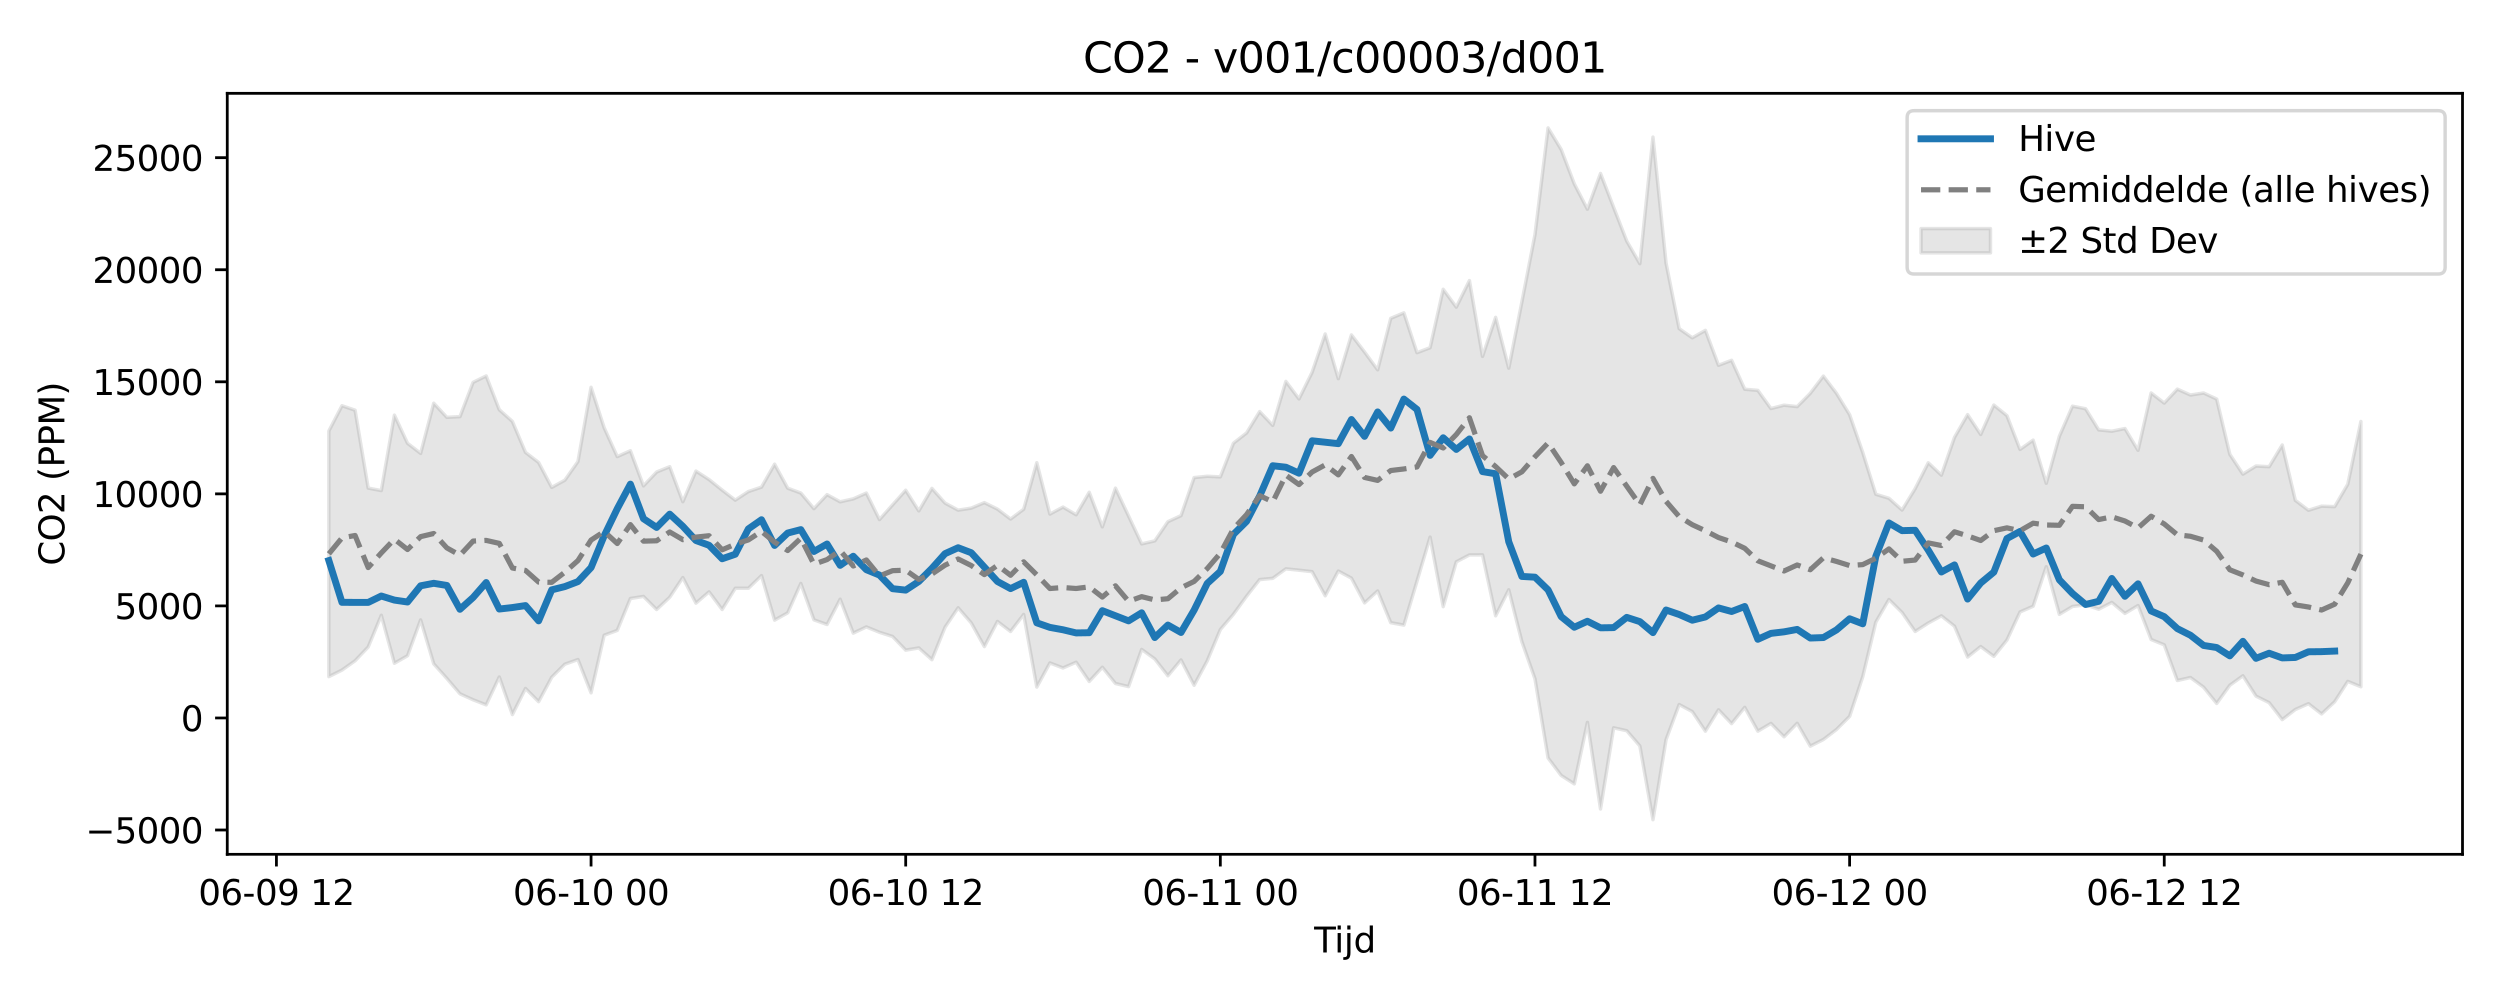 <?xml version="1.0" encoding="utf-8" standalone="no"?>
<!DOCTYPE svg PUBLIC "-//W3C//DTD SVG 1.1//EN"
  "http://www.w3.org/Graphics/SVG/1.1/DTD/svg11.dtd">
<svg xmlns:xlink="http://www.w3.org/1999/xlink" width="720pt" height="288pt" viewBox="0 0 720 288" xmlns="http://www.w3.org/2000/svg" version="1.1">
 <defs>
  <style type="text/css">*{stroke-linejoin: round; stroke-linecap: butt}</style>
 </defs>
 <g id="figure_1">
  <g id="patch_1">
   <path d="M 0 288 
L 720 288 
L 720 0 
L 0 0 
z
" style="fill: #ffffff"/>
  </g>
  <g id="axes_1">
   <g id="patch_2">
    <path d="M 65.45 246.04 
L 709.2 246.04 
L 709.2 26.88 
L 65.45 26.88 
z
" style="fill: #ffffff"/>
   </g>
   <g id="FillBetweenPolyCollection_1">
    <defs>
     <path id="mcea3159b96" d="M 94.711 -163.872 
L 94.711 -93.128 
L 98.487 -95.012 
L 102.263 -97.695 
L 106.038 -101.659 
L 109.814 -110.799 
L 113.59 -96.98 
L 117.365 -99.143 
L 121.141 -109.472 
L 124.917 -96.816 
L 128.692 -92.606 
L 132.468 -88.187 
L 136.244 -86.468 
L 140.019 -84.993 
L 143.795 -93.028 
L 147.571 -82.207 
L 151.346 -89.719 
L 155.122 -85.913 
L 158.898 -92.959 
L 162.673 -96.705 
L 166.449 -98.048 
L 170.225 -88.462 
L 174 -105.051 
L 177.776 -106.446 
L 181.552 -115.63 
L 185.327 -116.232 
L 189.103 -112.45 
L 192.879 -115.993 
L 196.654 -121.655 
L 200.43 -114.295 
L 204.205 -117.542 
L 207.981 -112.461 
L 211.757 -118.574 
L 215.532 -118.573 
L 219.308 -122.231 
L 223.084 -109.398 
L 226.859 -111.501 
L 230.635 -119.966 
L 234.411 -109.494 
L 238.186 -108.139 
L 241.962 -115.425 
L 245.738 -105.657 
L 249.513 -107.45 
L 253.289 -105.893 
L 257.065 -104.692 
L 260.84 -100.757 
L 264.616 -101.395 
L 268.392 -98.008 
L 272.167 -107.343 
L 275.943 -112.953 
L 279.719 -108.597 
L 283.494 -101.781 
L 287.27 -109.017 
L 291.046 -106.128 
L 294.821 -111.037 
L 298.597 -90.12 
L 302.373 -97.076 
L 306.148 -95.622 
L 309.924 -97.276 
L 313.7 -91.741 
L 317.475 -95.83 
L 321.251 -91.153 
L 325.027 -90.254 
L 328.802 -100.965 
L 332.578 -98.223 
L 336.354 -93.38 
L 340.129 -97.934 
L 343.905 -90.638 
L 347.681 -97.667 
L 351.456 -106.684 
L 355.232 -111.089 
L 359.008 -116.275 
L 362.783 -121.079 
L 366.559 -121.437 
L 370.335 -124.173 
L 374.11 -123.781 
L 377.886 -123.364 
L 381.662 -116.416 
L 385.437 -123.534 
L 389.213 -121.498 
L 392.988 -114.367 
L 396.764 -117.801 
L 400.54 -108.666 
L 404.315 -107.972 
L 408.091 -120.616 
L 411.867 -133.316 
L 415.642 -113.282 
L 419.418 -126.2 
L 423.194 -128.179 
L 426.969 -128.191 
L 430.745 -110.651 
L 434.521 -118.142 
L 438.296 -103.223 
L 442.072 -92.496 
L 445.848 -69.696 
L 449.623 -64.666 
L 453.399 -62.239 
L 457.175 -79.957 
L 460.95 -55.011 
L 464.726 -78.392 
L 468.502 -77.546 
L 472.277 -73.177 
L 476.053 -51.922 
L 479.829 -75.005 
L 483.604 -85.092 
L 487.38 -83.055 
L 491.156 -77.421 
L 494.931 -83.582 
L 498.707 -79.598 
L 502.483 -84.281 
L 506.258 -77.422 
L 510.034 -79.65 
L 513.81 -75.801 
L 517.585 -79.687 
L 521.361 -73.108 
L 525.137 -75.015 
L 528.912 -77.904 
L 532.688 -81.676 
L 536.464 -93.076 
L 540.239 -108.819 
L 544.015 -115.348 
L 547.791 -111.6 
L 551.566 -106.134 
L 555.342 -108.563 
L 559.118 -110.634 
L 562.893 -107.655 
L 566.669 -98.771 
L 570.445 -101.799 
L 574.22 -98.973 
L 577.996 -103.654 
L 581.771 -111.756 
L 585.547 -113.401 
L 589.323 -124.785 
L 593.098 -111.068 
L 596.874 -113.334 
L 600.65 -113.804 
L 604.425 -112.538 
L 608.201 -114.497 
L 611.977 -111.329 
L 615.752 -113.607 
L 619.528 -103.821 
L 623.304 -102.284 
L 627.079 -92.008 
L 630.855 -92.876 
L 634.631 -90.093 
L 638.406 -85.402 
L 642.182 -90.636 
L 645.958 -93.378 
L 649.733 -87.522 
L 653.509 -85.632 
L 657.285 -80.746 
L 661.06 -83.663 
L 664.836 -85.331 
L 668.612 -82.387 
L 672.387 -85.895 
L 676.163 -91.758 
L 679.939 -90.216 
L 679.939 -166.614 
L 679.939 -166.614 
L 676.163 -148.55 
L 672.387 -142.091 
L 668.612 -142.232 
L 664.836 -141.041 
L 661.06 -143.904 
L 657.285 -159.85 
L 653.509 -153.591 
L 649.733 -153.787 
L 645.958 -151.448 
L 642.182 -157.179 
L 638.406 -173.07 
L 634.631 -174.824 
L 630.855 -174.232 
L 627.079 -175.935 
L 623.304 -171.914 
L 619.528 -174.825 
L 615.752 -158.313 
L 611.977 -164.585 
L 608.201 -163.812 
L 604.425 -164.189 
L 600.65 -170.283 
L 596.874 -171.023 
L 593.098 -162.359 
L 589.323 -148.821 
L 585.547 -161.242 
L 581.771 -158.556 
L 577.996 -168.297 
L 574.22 -171.347 
L 570.445 -162.874 
L 566.669 -168.583 
L 562.893 -162.036 
L 559.118 -151.157 
L 555.342 -154.72 
L 551.566 -147.27 
L 547.791 -141.106 
L 544.015 -144.491 
L 540.239 -145.648 
L 536.464 -157.707 
L 532.688 -168.566 
L 528.912 -174.713 
L 525.137 -179.682 
L 521.361 -174.726 
L 517.585 -170.892 
L 513.81 -171.31 
L 510.034 -170.341 
L 506.258 -175.572 
L 502.483 -175.903 
L 498.707 -184.232 
L 494.931 -182.8 
L 491.156 -192.86 
L 487.38 -190.712 
L 483.604 -193.347 
L 479.829 -212.213 
L 476.053 -248.52 
L 472.277 -212.056 
L 468.502 -218.574 
L 464.726 -228.282 
L 460.95 -238.042 
L 457.175 -227.746 
L 453.399 -235.054 
L 449.623 -244.946 
L 445.848 -251.158 
L 442.072 -220.424 
L 438.296 -201.003 
L 434.521 -181.959 
L 430.745 -196.606 
L 426.969 -185.353 
L 423.194 -207.194 
L 419.418 -199.543 
L 415.642 -204.684 
L 411.867 -187.857 
L 408.091 -186.425 
L 404.315 -197.906 
L 400.54 -196.319 
L 396.764 -181.488 
L 392.988 -186.629 
L 389.213 -191.543 
L 385.437 -178.943 
L 381.662 -191.816 
L 377.886 -180.768 
L 374.11 -173.107 
L 370.335 -178.162 
L 366.559 -165.482 
L 362.783 -169.464 
L 359.008 -163.301 
L 355.232 -160.363 
L 351.456 -150.656 
L 347.681 -150.837 
L 343.905 -150.455 
L 340.129 -139.494 
L 336.354 -137.759 
L 332.578 -132.231 
L 328.802 -131.363 
L 325.027 -139.393 
L 321.251 -147.418 
L 317.475 -136.262 
L 313.7 -146.226 
L 309.924 -139.749 
L 306.148 -141.965 
L 302.373 -139.939 
L 298.597 -154.752 
L 294.821 -141.346 
L 291.046 -138.514 
L 287.27 -141.375 
L 283.494 -143.241 
L 279.719 -141.664 
L 275.943 -141.074 
L 272.167 -143.122 
L 268.392 -147.345 
L 264.616 -140.862 
L 260.84 -146.812 
L 257.065 -142.6 
L 253.289 -138.37 
L 249.513 -146.004 
L 245.738 -144.327 
L 241.962 -143.481 
L 238.186 -145.54 
L 234.411 -141.504 
L 230.635 -146.01 
L 226.859 -147.397 
L 223.084 -154.323 
L 219.308 -147.706 
L 215.532 -146.436 
L 211.757 -143.962 
L 207.981 -146.854 
L 204.205 -149.885 
L 200.43 -152.333 
L 196.654 -143.501 
L 192.879 -153.59 
L 189.103 -152.058 
L 185.327 -148.065 
L 181.552 -158.19 
L 177.776 -156.49 
L 174 -164.799 
L 170.225 -176.457 
L 166.449 -155.068 
L 162.673 -149.703 
L 158.898 -147.623 
L 155.122 -154.805 
L 151.346 -157.713 
L 147.571 -166.626 
L 143.795 -169.997 
L 140.019 -179.731 
L 136.244 -177.877 
L 132.468 -168.012 
L 128.692 -167.811 
L 124.917 -171.88 
L 121.141 -157.426 
L 117.365 -160.339 
L 113.59 -168.451 
L 109.814 -146.719 
L 106.038 -147.43 
L 102.263 -169.866 
L 98.487 -171.147 
L 94.711 -163.872 
z
" style="stroke: #808080; stroke-opacity: 0.2"/>
    </defs>
    <g clip-path="url(#pdff3b511f4)">
     <use xlink:href="#mcea3159b96" x="0" y="288" style="fill: #808080; fill-opacity: 0.2; stroke: #808080; stroke-opacity: 0.2"/>
    </g>
   </g>
   <g id="matplotlib.axis_1">
    <g id="xtick_1">
     <g id="line2d_1">
      <defs>
       <path id="m7c9e4fa845" d="M 0 0 
L 0 3.5 
" style="stroke: #000000; stroke-width: 0.8"/>
      </defs>
      <g>
       <use xlink:href="#m7c9e4fa845" x="79.609" y="246.04" style="stroke: #000000; stroke-width: 0.8"/>
      </g>
     </g>
     <g id="text_1">
      <!-- 06-09 12 -->
      <g transform="translate(57.128 260.638) scale(0.1 -0.1)">
       <defs>
        <path id="DejaVuSans-30" d="M 2034 4250 
Q 1547 4250 1301 3770 
Q 1056 3291 1056 2328 
Q 1056 1369 1301 889 
Q 1547 409 2034 409 
Q 2525 409 2770 889 
Q 3016 1369 3016 2328 
Q 3016 3291 2770 3770 
Q 2525 4250 2034 4250 
z
M 2034 4750 
Q 2819 4750 3233 4129 
Q 3647 3509 3647 2328 
Q 3647 1150 3233 529 
Q 2819 -91 2034 -91 
Q 1250 -91 836 529 
Q 422 1150 422 2328 
Q 422 3509 836 4129 
Q 1250 4750 2034 4750 
z
" transform="scale(0.016)"/>
        <path id="DejaVuSans-36" d="M 2113 2584 
Q 1688 2584 1439 2293 
Q 1191 2003 1191 1497 
Q 1191 994 1439 701 
Q 1688 409 2113 409 
Q 2538 409 2786 701 
Q 3034 994 3034 1497 
Q 3034 2003 2786 2293 
Q 2538 2584 2113 2584 
z
M 3366 4563 
L 3366 3988 
Q 3128 4100 2886 4159 
Q 2644 4219 2406 4219 
Q 1781 4219 1451 3797 
Q 1122 3375 1075 2522 
Q 1259 2794 1537 2939 
Q 1816 3084 2150 3084 
Q 2853 3084 3261 2657 
Q 3669 2231 3669 1497 
Q 3669 778 3244 343 
Q 2819 -91 2113 -91 
Q 1303 -91 875 529 
Q 447 1150 447 2328 
Q 447 3434 972 4092 
Q 1497 4750 2381 4750 
Q 2619 4750 2861 4703 
Q 3103 4656 3366 4563 
z
" transform="scale(0.016)"/>
        <path id="DejaVuSans-2d" d="M 313 2009 
L 1997 2009 
L 1997 1497 
L 313 1497 
L 313 2009 
z
" transform="scale(0.016)"/>
        <path id="DejaVuSans-39" d="M 703 97 
L 703 672 
Q 941 559 1184 500 
Q 1428 441 1663 441 
Q 2288 441 2617 861 
Q 2947 1281 2994 2138 
Q 2813 1869 2534 1725 
Q 2256 1581 1919 1581 
Q 1219 1581 811 2004 
Q 403 2428 403 3163 
Q 403 3881 828 4315 
Q 1253 4750 1959 4750 
Q 2769 4750 3195 4129 
Q 3622 3509 3622 2328 
Q 3622 1225 3098 567 
Q 2575 -91 1691 -91 
Q 1453 -91 1209 -44 
Q 966 3 703 97 
z
M 1959 2075 
Q 2384 2075 2632 2365 
Q 2881 2656 2881 3163 
Q 2881 3666 2632 3958 
Q 2384 4250 1959 4250 
Q 1534 4250 1286 3958 
Q 1038 3666 1038 3163 
Q 1038 2656 1286 2365 
Q 1534 2075 1959 2075 
z
" transform="scale(0.016)"/>
        <path id="DejaVuSans-20" transform="scale(0.016)"/>
        <path id="DejaVuSans-31" d="M 794 531 
L 1825 531 
L 1825 4091 
L 703 3866 
L 703 4441 
L 1819 4666 
L 2450 4666 
L 2450 531 
L 3481 531 
L 3481 0 
L 794 0 
L 794 531 
z
" transform="scale(0.016)"/>
        <path id="DejaVuSans-32" d="M 1228 531 
L 3431 531 
L 3431 0 
L 469 0 
L 469 531 
Q 828 903 1448 1529 
Q 2069 2156 2228 2338 
Q 2531 2678 2651 2914 
Q 2772 3150 2772 3378 
Q 2772 3750 2511 3984 
Q 2250 4219 1831 4219 
Q 1534 4219 1204 4116 
Q 875 4013 500 3803 
L 500 4441 
Q 881 4594 1212 4672 
Q 1544 4750 1819 4750 
Q 2544 4750 2975 4387 
Q 3406 4025 3406 3419 
Q 3406 3131 3298 2873 
Q 3191 2616 2906 2266 
Q 2828 2175 2409 1742 
Q 1991 1309 1228 531 
z
" transform="scale(0.016)"/>
       </defs>
       <use xlink:href="#DejaVuSans-30"/>
       <use xlink:href="#DejaVuSans-36" transform="translate(63.623 0)"/>
       <use xlink:href="#DejaVuSans-2d" transform="translate(127.246 0)"/>
       <use xlink:href="#DejaVuSans-30" transform="translate(163.33 0)"/>
       <use xlink:href="#DejaVuSans-39" transform="translate(226.953 0)"/>
       <use xlink:href="#DejaVuSans-20" transform="translate(290.576 0)"/>
       <use xlink:href="#DejaVuSans-31" transform="translate(322.363 0)"/>
       <use xlink:href="#DejaVuSans-32" transform="translate(385.986 0)"/>
      </g>
     </g>
    </g>
    <g id="xtick_2">
     <g id="line2d_2">
      <g>
       <use xlink:href="#m7c9e4fa845" x="170.225" y="246.04" style="stroke: #000000; stroke-width: 0.8"/>
      </g>
     </g>
     <g id="text_2">
      <!-- 06-10 00 -->
      <g transform="translate(147.744 260.638) scale(0.1 -0.1)">
       <use xlink:href="#DejaVuSans-30"/>
       <use xlink:href="#DejaVuSans-36" transform="translate(63.623 0)"/>
       <use xlink:href="#DejaVuSans-2d" transform="translate(127.246 0)"/>
       <use xlink:href="#DejaVuSans-31" transform="translate(163.33 0)"/>
       <use xlink:href="#DejaVuSans-30" transform="translate(226.953 0)"/>
       <use xlink:href="#DejaVuSans-20" transform="translate(290.576 0)"/>
       <use xlink:href="#DejaVuSans-30" transform="translate(322.363 0)"/>
       <use xlink:href="#DejaVuSans-30" transform="translate(385.986 0)"/>
      </g>
     </g>
    </g>
    <g id="xtick_3">
     <g id="line2d_3">
      <g>
       <use xlink:href="#m7c9e4fa845" x="260.84" y="246.04" style="stroke: #000000; stroke-width: 0.8"/>
      </g>
     </g>
     <g id="text_3">
      <!-- 06-10 12 -->
      <g transform="translate(238.36 260.638) scale(0.1 -0.1)">
       <use xlink:href="#DejaVuSans-30"/>
       <use xlink:href="#DejaVuSans-36" transform="translate(63.623 0)"/>
       <use xlink:href="#DejaVuSans-2d" transform="translate(127.246 0)"/>
       <use xlink:href="#DejaVuSans-31" transform="translate(163.33 0)"/>
       <use xlink:href="#DejaVuSans-30" transform="translate(226.953 0)"/>
       <use xlink:href="#DejaVuSans-20" transform="translate(290.576 0)"/>
       <use xlink:href="#DejaVuSans-31" transform="translate(322.363 0)"/>
       <use xlink:href="#DejaVuSans-32" transform="translate(385.986 0)"/>
      </g>
     </g>
    </g>
    <g id="xtick_4">
     <g id="line2d_4">
      <g>
       <use xlink:href="#m7c9e4fa845" x="351.456" y="246.04" style="stroke: #000000; stroke-width: 0.8"/>
      </g>
     </g>
     <g id="text_4">
      <!-- 06-11 00 -->
      <g transform="translate(328.976 260.638) scale(0.1 -0.1)">
       <use xlink:href="#DejaVuSans-30"/>
       <use xlink:href="#DejaVuSans-36" transform="translate(63.623 0)"/>
       <use xlink:href="#DejaVuSans-2d" transform="translate(127.246 0)"/>
       <use xlink:href="#DejaVuSans-31" transform="translate(163.33 0)"/>
       <use xlink:href="#DejaVuSans-31" transform="translate(226.953 0)"/>
       <use xlink:href="#DejaVuSans-20" transform="translate(290.576 0)"/>
       <use xlink:href="#DejaVuSans-30" transform="translate(322.363 0)"/>
       <use xlink:href="#DejaVuSans-30" transform="translate(385.986 0)"/>
      </g>
     </g>
    </g>
    <g id="xtick_5">
     <g id="line2d_5">
      <g>
       <use xlink:href="#m7c9e4fa845" x="442.072" y="246.04" style="stroke: #000000; stroke-width: 0.8"/>
      </g>
     </g>
     <g id="text_5">
      <!-- 06-11 12 -->
      <g transform="translate(419.592 260.638) scale(0.1 -0.1)">
       <use xlink:href="#DejaVuSans-30"/>
       <use xlink:href="#DejaVuSans-36" transform="translate(63.623 0)"/>
       <use xlink:href="#DejaVuSans-2d" transform="translate(127.246 0)"/>
       <use xlink:href="#DejaVuSans-31" transform="translate(163.33 0)"/>
       <use xlink:href="#DejaVuSans-31" transform="translate(226.953 0)"/>
       <use xlink:href="#DejaVuSans-20" transform="translate(290.576 0)"/>
       <use xlink:href="#DejaVuSans-31" transform="translate(322.363 0)"/>
       <use xlink:href="#DejaVuSans-32" transform="translate(385.986 0)"/>
      </g>
     </g>
    </g>
    <g id="xtick_6">
     <g id="line2d_6">
      <g>
       <use xlink:href="#m7c9e4fa845" x="532.688" y="246.04" style="stroke: #000000; stroke-width: 0.8"/>
      </g>
     </g>
     <g id="text_6">
      <!-- 06-12 00 -->
      <g transform="translate(510.207 260.638) scale(0.1 -0.1)">
       <use xlink:href="#DejaVuSans-30"/>
       <use xlink:href="#DejaVuSans-36" transform="translate(63.623 0)"/>
       <use xlink:href="#DejaVuSans-2d" transform="translate(127.246 0)"/>
       <use xlink:href="#DejaVuSans-31" transform="translate(163.33 0)"/>
       <use xlink:href="#DejaVuSans-32" transform="translate(226.953 0)"/>
       <use xlink:href="#DejaVuSans-20" transform="translate(290.576 0)"/>
       <use xlink:href="#DejaVuSans-30" transform="translate(322.363 0)"/>
       <use xlink:href="#DejaVuSans-30" transform="translate(385.986 0)"/>
      </g>
     </g>
    </g>
    <g id="xtick_7">
     <g id="line2d_7">
      <g>
       <use xlink:href="#m7c9e4fa845" x="623.304" y="246.04" style="stroke: #000000; stroke-width: 0.8"/>
      </g>
     </g>
     <g id="text_7">
      <!-- 06-12 12 -->
      <g transform="translate(600.823 260.638) scale(0.1 -0.1)">
       <use xlink:href="#DejaVuSans-30"/>
       <use xlink:href="#DejaVuSans-36" transform="translate(63.623 0)"/>
       <use xlink:href="#DejaVuSans-2d" transform="translate(127.246 0)"/>
       <use xlink:href="#DejaVuSans-31" transform="translate(163.33 0)"/>
       <use xlink:href="#DejaVuSans-32" transform="translate(226.953 0)"/>
       <use xlink:href="#DejaVuSans-20" transform="translate(290.576 0)"/>
       <use xlink:href="#DejaVuSans-31" transform="translate(322.363 0)"/>
       <use xlink:href="#DejaVuSans-32" transform="translate(385.986 0)"/>
      </g>
     </g>
    </g>
    <g id="text_8">
     <!-- Tijd -->
     <g transform="translate(378.475 274.317) scale(0.1 -0.1)">
      <defs>
       <path id="DejaVuSans-54" d="M -19 4666 
L 3928 4666 
L 3928 4134 
L 2272 4134 
L 2272 0 
L 1638 0 
L 1638 4134 
L -19 4134 
L -19 4666 
z
" transform="scale(0.016)"/>
       <path id="DejaVuSans-69" d="M 603 3500 
L 1178 3500 
L 1178 0 
L 603 0 
L 603 3500 
z
M 603 4863 
L 1178 4863 
L 1178 4134 
L 603 4134 
L 603 4863 
z
" transform="scale(0.016)"/>
       <path id="DejaVuSans-6a" d="M 603 3500 
L 1178 3500 
L 1178 -63 
Q 1178 -731 923 -1031 
Q 669 -1331 103 -1331 
L -116 -1331 
L -116 -844 
L 38 -844 
Q 366 -844 484 -692 
Q 603 -541 603 -63 
L 603 3500 
z
M 603 4863 
L 1178 4863 
L 1178 4134 
L 603 4134 
L 603 4863 
z
" transform="scale(0.016)"/>
       <path id="DejaVuSans-64" d="M 2906 2969 
L 2906 4863 
L 3481 4863 
L 3481 0 
L 2906 0 
L 2906 525 
Q 2725 213 2448 61 
Q 2172 -91 1784 -91 
Q 1150 -91 751 415 
Q 353 922 353 1747 
Q 353 2572 751 3078 
Q 1150 3584 1784 3584 
Q 2172 3584 2448 3432 
Q 2725 3281 2906 2969 
z
M 947 1747 
Q 947 1113 1208 752 
Q 1469 391 1925 391 
Q 2381 391 2643 752 
Q 2906 1113 2906 1747 
Q 2906 2381 2643 2742 
Q 2381 3103 1925 3103 
Q 1469 3103 1208 2742 
Q 947 2381 947 1747 
z
" transform="scale(0.016)"/>
      </defs>
      <use xlink:href="#DejaVuSans-54"/>
      <use xlink:href="#DejaVuSans-69" transform="translate(57.959 0)"/>
      <use xlink:href="#DejaVuSans-6a" transform="translate(85.742 0)"/>
      <use xlink:href="#DejaVuSans-64" transform="translate(113.525 0)"/>
     </g>
    </g>
   </g>
   <g id="matplotlib.axis_2">
    <g id="ytick_1">
     <g id="line2d_8">
      <defs>
       <path id="me0abe3ddfe" d="M 0 0 
L -3.5 0 
" style="stroke: #000000; stroke-width: 0.8"/>
      </defs>
      <g>
       <use xlink:href="#me0abe3ddfe" x="65.45" y="239.047" style="stroke: #000000; stroke-width: 0.8"/>
      </g>
     </g>
     <g id="text_9">
      <!-- −5000 -->
      <g transform="translate(24.62 242.846) scale(0.1 -0.1)">
       <defs>
        <path id="DejaVuSans-2212" d="M 678 2272 
L 4684 2272 
L 4684 1741 
L 678 1741 
L 678 2272 
z
" transform="scale(0.016)"/>
        <path id="DejaVuSans-35" d="M 691 4666 
L 3169 4666 
L 3169 4134 
L 1269 4134 
L 1269 2991 
Q 1406 3038 1543 3061 
Q 1681 3084 1819 3084 
Q 2600 3084 3056 2656 
Q 3513 2228 3513 1497 
Q 3513 744 3044 326 
Q 2575 -91 1722 -91 
Q 1428 -91 1123 -41 
Q 819 9 494 109 
L 494 744 
Q 775 591 1075 516 
Q 1375 441 1709 441 
Q 2250 441 2565 725 
Q 2881 1009 2881 1497 
Q 2881 1984 2565 2268 
Q 2250 2553 1709 2553 
Q 1456 2553 1204 2497 
Q 953 2441 691 2322 
L 691 4666 
z
" transform="scale(0.016)"/>
       </defs>
       <use xlink:href="#DejaVuSans-2212"/>
       <use xlink:href="#DejaVuSans-35" transform="translate(83.789 0)"/>
       <use xlink:href="#DejaVuSans-30" transform="translate(147.412 0)"/>
       <use xlink:href="#DejaVuSans-30" transform="translate(211.035 0)"/>
       <use xlink:href="#DejaVuSans-30" transform="translate(274.658 0)"/>
      </g>
     </g>
    </g>
    <g id="ytick_2">
     <g id="line2d_9">
      <g>
       <use xlink:href="#me0abe3ddfe" x="65.45" y="206.774" style="stroke: #000000; stroke-width: 0.8"/>
      </g>
     </g>
     <g id="text_10">
      <!-- 0 -->
      <g transform="translate(52.087 210.573) scale(0.1 -0.1)">
       <use xlink:href="#DejaVuSans-30"/>
      </g>
     </g>
    </g>
    <g id="ytick_3">
     <g id="line2d_10">
      <g>
       <use xlink:href="#me0abe3ddfe" x="65.45" y="174.5" style="stroke: #000000; stroke-width: 0.8"/>
      </g>
     </g>
     <g id="text_11">
      <!-- 5000 -->
      <g transform="translate(33 178.299) scale(0.1 -0.1)">
       <use xlink:href="#DejaVuSans-35"/>
       <use xlink:href="#DejaVuSans-30" transform="translate(63.623 0)"/>
       <use xlink:href="#DejaVuSans-30" transform="translate(127.246 0)"/>
       <use xlink:href="#DejaVuSans-30" transform="translate(190.869 0)"/>
      </g>
     </g>
    </g>
    <g id="ytick_4">
     <g id="line2d_11">
      <g>
       <use xlink:href="#me0abe3ddfe" x="65.45" y="142.227" style="stroke: #000000; stroke-width: 0.8"/>
      </g>
     </g>
     <g id="text_12">
      <!-- 10000 -->
      <g transform="translate(26.637 146.026) scale(0.1 -0.1)">
       <use xlink:href="#DejaVuSans-31"/>
       <use xlink:href="#DejaVuSans-30" transform="translate(63.623 0)"/>
       <use xlink:href="#DejaVuSans-30" transform="translate(127.246 0)"/>
       <use xlink:href="#DejaVuSans-30" transform="translate(190.869 0)"/>
       <use xlink:href="#DejaVuSans-30" transform="translate(254.492 0)"/>
      </g>
     </g>
    </g>
    <g id="ytick_5">
     <g id="line2d_12">
      <g>
       <use xlink:href="#me0abe3ddfe" x="65.45" y="109.953" style="stroke: #000000; stroke-width: 0.8"/>
      </g>
     </g>
     <g id="text_13">
      <!-- 15000 -->
      <g transform="translate(26.637 113.752) scale(0.1 -0.1)">
       <use xlink:href="#DejaVuSans-31"/>
       <use xlink:href="#DejaVuSans-35" transform="translate(63.623 0)"/>
       <use xlink:href="#DejaVuSans-30" transform="translate(127.246 0)"/>
       <use xlink:href="#DejaVuSans-30" transform="translate(190.869 0)"/>
       <use xlink:href="#DejaVuSans-30" transform="translate(254.492 0)"/>
      </g>
     </g>
    </g>
    <g id="ytick_6">
     <g id="line2d_13">
      <g>
       <use xlink:href="#me0abe3ddfe" x="65.45" y="77.679" style="stroke: #000000; stroke-width: 0.8"/>
      </g>
     </g>
     <g id="text_14">
      <!-- 20000 -->
      <g transform="translate(26.637 81.479) scale(0.1 -0.1)">
       <use xlink:href="#DejaVuSans-32"/>
       <use xlink:href="#DejaVuSans-30" transform="translate(63.623 0)"/>
       <use xlink:href="#DejaVuSans-30" transform="translate(127.246 0)"/>
       <use xlink:href="#DejaVuSans-30" transform="translate(190.869 0)"/>
       <use xlink:href="#DejaVuSans-30" transform="translate(254.492 0)"/>
      </g>
     </g>
    </g>
    <g id="ytick_7">
     <g id="line2d_14">
      <g>
       <use xlink:href="#me0abe3ddfe" x="65.45" y="45.406" style="stroke: #000000; stroke-width: 0.8"/>
      </g>
     </g>
     <g id="text_15">
      <!-- 25000 -->
      <g transform="translate(26.637 49.205) scale(0.1 -0.1)">
       <use xlink:href="#DejaVuSans-32"/>
       <use xlink:href="#DejaVuSans-35" transform="translate(63.623 0)"/>
       <use xlink:href="#DejaVuSans-30" transform="translate(127.246 0)"/>
       <use xlink:href="#DejaVuSans-30" transform="translate(190.869 0)"/>
       <use xlink:href="#DejaVuSans-30" transform="translate(254.492 0)"/>
      </g>
     </g>
    </g>
    <g id="text_16">
     <!-- CO2 (PPM) -->
     <g transform="translate(18.541 162.903) rotate(-90) scale(0.1 -0.1)">
      <defs>
       <path id="DejaVuSans-43" d="M 4122 4306 
L 4122 3641 
Q 3803 3938 3442 4084 
Q 3081 4231 2675 4231 
Q 1875 4231 1450 3742 
Q 1025 3253 1025 2328 
Q 1025 1406 1450 917 
Q 1875 428 2675 428 
Q 3081 428 3442 575 
Q 3803 722 4122 1019 
L 4122 359 
Q 3791 134 3420 21 
Q 3050 -91 2638 -91 
Q 1578 -91 968 557 
Q 359 1206 359 2328 
Q 359 3453 968 4101 
Q 1578 4750 2638 4750 
Q 3056 4750 3426 4639 
Q 3797 4528 4122 4306 
z
" transform="scale(0.016)"/>
       <path id="DejaVuSans-4f" d="M 2522 4238 
Q 1834 4238 1429 3725 
Q 1025 3213 1025 2328 
Q 1025 1447 1429 934 
Q 1834 422 2522 422 
Q 3209 422 3611 934 
Q 4013 1447 4013 2328 
Q 4013 3213 3611 3725 
Q 3209 4238 2522 4238 
z
M 2522 4750 
Q 3503 4750 4090 4092 
Q 4678 3434 4678 2328 
Q 4678 1225 4090 567 
Q 3503 -91 2522 -91 
Q 1538 -91 948 565 
Q 359 1222 359 2328 
Q 359 3434 948 4092 
Q 1538 4750 2522 4750 
z
" transform="scale(0.016)"/>
       <path id="DejaVuSans-28" d="M 1984 4856 
Q 1566 4138 1362 3434 
Q 1159 2731 1159 2009 
Q 1159 1288 1364 580 
Q 1569 -128 1984 -844 
L 1484 -844 
Q 1016 -109 783 600 
Q 550 1309 550 2009 
Q 550 2706 781 3412 
Q 1013 4119 1484 4856 
L 1984 4856 
z
" transform="scale(0.016)"/>
       <path id="DejaVuSans-50" d="M 1259 4147 
L 1259 2394 
L 2053 2394 
Q 2494 2394 2734 2622 
Q 2975 2850 2975 3272 
Q 2975 3691 2734 3919 
Q 2494 4147 2053 4147 
L 1259 4147 
z
M 628 4666 
L 2053 4666 
Q 2838 4666 3239 4311 
Q 3641 3956 3641 3272 
Q 3641 2581 3239 2228 
Q 2838 1875 2053 1875 
L 1259 1875 
L 1259 0 
L 628 0 
L 628 4666 
z
" transform="scale(0.016)"/>
       <path id="DejaVuSans-4d" d="M 628 4666 
L 1569 4666 
L 2759 1491 
L 3956 4666 
L 4897 4666 
L 4897 0 
L 4281 0 
L 4281 4097 
L 3078 897 
L 2444 897 
L 1241 4097 
L 1241 0 
L 628 0 
L 628 4666 
z
" transform="scale(0.016)"/>
       <path id="DejaVuSans-29" d="M 513 4856 
L 1013 4856 
Q 1481 4119 1714 3412 
Q 1947 2706 1947 2009 
Q 1947 1309 1714 600 
Q 1481 -109 1013 -844 
L 513 -844 
Q 928 -128 1133 580 
Q 1338 1288 1338 2009 
Q 1338 2731 1133 3434 
Q 928 4138 513 4856 
z
" transform="scale(0.016)"/>
      </defs>
      <use xlink:href="#DejaVuSans-43"/>
      <use xlink:href="#DejaVuSans-4f" transform="translate(69.824 0)"/>
      <use xlink:href="#DejaVuSans-32" transform="translate(148.535 0)"/>
      <use xlink:href="#DejaVuSans-20" transform="translate(212.158 0)"/>
      <use xlink:href="#DejaVuSans-28" transform="translate(243.945 0)"/>
      <use xlink:href="#DejaVuSans-50" transform="translate(282.959 0)"/>
      <use xlink:href="#DejaVuSans-50" transform="translate(343.262 0)"/>
      <use xlink:href="#DejaVuSans-4d" transform="translate(403.564 0)"/>
      <use xlink:href="#DejaVuSans-29" transform="translate(489.844 0)"/>
     </g>
    </g>
   </g>
   <g id="line2d_15">
    <path d="M 94.711 161.449 
L 98.487 173.474 
L 106.038 173.497 
L 109.814 171.654 
L 113.59 172.826 
L 117.365 173.377 
L 121.141 168.71 
L 124.917 167.992 
L 128.692 168.609 
L 132.468 175.473 
L 136.244 172.086 
L 140.019 167.772 
L 143.795 175.402 
L 147.571 174.973 
L 151.346 174.408 
L 155.122 178.803 
L 158.898 169.879 
L 162.673 168.934 
L 166.449 167.501 
L 170.225 163.465 
L 174 154.312 
L 177.776 146.506 
L 181.552 139.436 
L 185.327 149.389 
L 189.103 151.9 
L 192.879 148.079 
L 196.654 151.575 
L 200.43 155.67 
L 204.205 157.04 
L 207.981 160.922 
L 211.757 159.618 
L 215.532 152.324 
L 219.308 149.688 
L 223.084 157.081 
L 226.859 153.518 
L 230.635 152.533 
L 234.411 158.826 
L 238.186 156.674 
L 241.962 162.817 
L 245.738 160.203 
L 249.513 164.078 
L 253.289 165.627 
L 257.065 169.543 
L 260.84 169.952 
L 264.616 167.467 
L 268.392 163.678 
L 272.167 159.454 
L 275.943 157.748 
L 279.719 159.187 
L 287.27 167.471 
L 291.046 169.517 
L 294.821 167.701 
L 298.597 179.377 
L 302.373 180.688 
L 306.148 181.376 
L 309.924 182.28 
L 313.7 182.222 
L 317.475 175.877 
L 325.027 178.808 
L 328.802 176.488 
L 332.578 183.61 
L 336.354 180.017 
L 340.129 182.151 
L 343.905 175.705 
L 347.681 168.024 
L 351.456 164.573 
L 355.232 153.899 
L 359.008 150.157 
L 362.783 142.861 
L 366.559 134.134 
L 370.335 134.561 
L 374.11 136.277 
L 377.886 126.946 
L 385.437 127.772 
L 389.213 120.825 
L 392.988 125.662 
L 396.764 118.641 
L 400.54 123.28 
L 404.315 114.938 
L 408.091 117.916 
L 411.867 131.142 
L 415.642 126.081 
L 419.418 129.429 
L 423.194 126.419 
L 426.969 135.823 
L 430.745 136.437 
L 434.521 156.033 
L 438.296 166.012 
L 442.072 166.225 
L 445.848 169.885 
L 449.623 177.585 
L 453.399 180.645 
L 457.175 178.924 
L 460.95 180.813 
L 464.726 180.75 
L 468.502 177.805 
L 472.277 179.025 
L 476.053 182.194 
L 479.829 175.681 
L 483.604 176.972 
L 487.38 178.622 
L 491.156 177.685 
L 494.931 175.083 
L 498.707 176.112 
L 502.483 174.671 
L 506.258 184.118 
L 510.034 182.411 
L 513.81 181.966 
L 517.585 181.273 
L 521.361 183.754 
L 525.137 183.618 
L 528.912 181.413 
L 532.688 178.207 
L 536.464 179.653 
L 540.239 160.19 
L 544.015 150.611 
L 547.791 152.827 
L 551.566 152.726 
L 555.342 158.452 
L 559.118 164.732 
L 562.893 162.694 
L 566.669 172.525 
L 570.445 167.901 
L 574.22 164.777 
L 577.996 155.097 
L 581.771 153.055 
L 585.547 159.562 
L 589.323 157.83 
L 593.098 166.993 
L 596.874 170.92 
L 600.65 174.096 
L 604.425 173.177 
L 608.201 166.602 
L 611.977 171.731 
L 615.752 168.146 
L 619.528 175.957 
L 623.304 177.605 
L 627.079 181.042 
L 630.855 182.953 
L 634.631 185.893 
L 638.406 186.484 
L 642.182 188.884 
L 645.958 184.703 
L 649.733 189.598 
L 653.509 188.13 
L 657.285 189.479 
L 661.06 189.35 
L 664.836 187.713 
L 668.612 187.67 
L 672.387 187.515 
L 672.387 187.515 
" clip-path="url(#pdff3b511f4)" style="fill: none; stroke: #1f77b4; stroke-width: 2; stroke-linecap: square"/>
   </g>
   <g id="line2d_16">
    <path d="M 94.711 159.5 
L 98.487 154.92 
L 102.263 154.219 
L 106.038 163.456 
L 109.814 159.241 
L 113.59 155.285 
L 117.365 158.259 
L 121.141 154.551 
L 124.917 153.652 
L 128.692 157.792 
L 132.468 159.9 
L 136.244 155.828 
L 140.019 155.638 
L 143.795 156.487 
L 147.571 163.583 
L 151.346 164.284 
L 155.122 167.641 
L 158.898 167.709 
L 162.673 164.796 
L 166.449 161.442 
L 170.225 155.541 
L 174 153.075 
L 177.776 156.532 
L 181.552 151.09 
L 185.327 155.851 
L 189.103 155.746 
L 192.879 153.209 
L 196.654 155.422 
L 200.43 154.686 
L 204.205 154.287 
L 207.981 158.343 
L 211.757 156.732 
L 215.532 155.496 
L 219.308 153.032 
L 223.084 156.14 
L 226.859 158.551 
L 230.635 155.012 
L 234.411 162.501 
L 238.186 161.161 
L 241.962 158.547 
L 245.738 163.008 
L 249.513 161.273 
L 253.289 165.869 
L 257.065 164.354 
L 260.84 164.215 
L 264.616 166.871 
L 268.392 165.324 
L 272.167 162.768 
L 275.943 160.986 
L 279.719 162.87 
L 283.494 165.489 
L 287.27 162.804 
L 291.046 165.679 
L 294.821 161.809 
L 298.597 165.564 
L 302.373 169.493 
L 306.148 169.206 
L 309.924 169.488 
L 313.7 169.016 
L 317.475 171.954 
L 321.251 168.715 
L 325.027 173.177 
L 328.802 171.836 
L 332.578 172.773 
L 336.354 172.431 
L 340.129 169.286 
L 343.905 167.453 
L 347.681 163.748 
L 351.456 159.33 
L 355.232 152.274 
L 359.008 148.212 
L 362.783 142.729 
L 366.559 144.54 
L 370.335 136.833 
L 374.11 139.556 
L 377.886 135.934 
L 381.662 133.884 
L 385.437 136.761 
L 389.213 131.479 
L 392.988 137.502 
L 396.764 138.356 
L 400.54 135.508 
L 404.315 135.061 
L 408.091 134.479 
L 411.867 127.414 
L 415.642 129.017 
L 419.418 125.129 
L 423.194 120.314 
L 426.969 131.228 
L 430.745 134.372 
L 434.521 137.95 
L 438.296 135.887 
L 442.072 131.54 
L 445.848 127.573 
L 449.623 133.194 
L 453.399 139.353 
L 457.175 134.149 
L 460.95 141.473 
L 464.726 134.663 
L 472.277 145.384 
L 476.053 137.779 
L 479.829 144.391 
L 483.604 148.78 
L 487.38 151.116 
L 491.156 152.86 
L 494.931 154.809 
L 498.707 156.085 
L 502.483 157.908 
L 506.258 161.503 
L 513.81 164.445 
L 517.585 162.711 
L 521.361 164.083 
L 525.137 160.652 
L 528.912 161.692 
L 532.688 162.879 
L 536.464 162.608 
L 540.239 160.767 
L 544.015 158.081 
L 547.791 161.647 
L 551.566 161.298 
L 555.342 156.359 
L 559.118 157.105 
L 562.893 153.155 
L 566.669 154.323 
L 570.445 155.664 
L 574.22 152.84 
L 577.996 152.024 
L 581.771 152.844 
L 585.547 150.679 
L 589.323 151.197 
L 593.098 151.286 
L 596.874 145.822 
L 600.65 145.956 
L 604.425 149.637 
L 608.201 148.846 
L 611.977 150.043 
L 615.752 152.04 
L 619.528 148.677 
L 623.304 150.901 
L 627.079 154.028 
L 630.855 154.446 
L 634.631 155.541 
L 638.406 158.764 
L 642.182 164.092 
L 645.958 165.587 
L 649.733 167.345 
L 653.509 168.388 
L 657.285 167.702 
L 661.06 174.217 
L 664.836 174.814 
L 668.612 175.691 
L 672.387 174.007 
L 676.163 167.846 
L 679.939 159.585 
L 679.939 159.585 
" clip-path="url(#pdff3b511f4)" style="fill: none; stroke-dasharray: 5.55,2.4; stroke-dashoffset: 0; stroke: #808080; stroke-width: 1.5"/>
   </g>
   <g id="patch_3">
    <path d="M 65.45 246.04 
L 65.45 26.88 
" style="fill: none; stroke: #000000; stroke-width: 0.8; stroke-linejoin: miter; stroke-linecap: square"/>
   </g>
   <g id="patch_4">
    <path d="M 709.2 246.04 
L 709.2 26.88 
" style="fill: none; stroke: #000000; stroke-width: 0.8; stroke-linejoin: miter; stroke-linecap: square"/>
   </g>
   <g id="patch_5">
    <path d="M 65.45 246.04 
L 709.2 246.04 
" style="fill: none; stroke: #000000; stroke-width: 0.8; stroke-linejoin: miter; stroke-linecap: square"/>
   </g>
   <g id="patch_6">
    <path d="M 65.45 26.88 
L 709.2 26.88 
" style="fill: none; stroke: #000000; stroke-width: 0.8; stroke-linejoin: miter; stroke-linecap: square"/>
   </g>
   <g id="text_17">
    <!-- CO2 - v001/c00003/d001 -->
    <g transform="translate(311.922 20.88) scale(0.12 -0.12)">
     <defs>
      <path id="DejaVuSans-76" d="M 191 3500 
L 800 3500 
L 1894 563 
L 2988 3500 
L 3597 3500 
L 2284 0 
L 1503 0 
L 191 3500 
z
" transform="scale(0.016)"/>
      <path id="DejaVuSans-2f" d="M 1625 4666 
L 2156 4666 
L 531 -594 
L 0 -594 
L 1625 4666 
z
" transform="scale(0.016)"/>
      <path id="DejaVuSans-63" d="M 3122 3366 
L 3122 2828 
Q 2878 2963 2633 3030 
Q 2388 3097 2138 3097 
Q 1578 3097 1268 2742 
Q 959 2388 959 1747 
Q 959 1106 1268 751 
Q 1578 397 2138 397 
Q 2388 397 2633 464 
Q 2878 531 3122 666 
L 3122 134 
Q 2881 22 2623 -34 
Q 2366 -91 2075 -91 
Q 1284 -91 818 406 
Q 353 903 353 1747 
Q 353 2603 823 3093 
Q 1294 3584 2113 3584 
Q 2378 3584 2631 3529 
Q 2884 3475 3122 3366 
z
" transform="scale(0.016)"/>
      <path id="DejaVuSans-33" d="M 2597 2516 
Q 3050 2419 3304 2112 
Q 3559 1806 3559 1356 
Q 3559 666 3084 287 
Q 2609 -91 1734 -91 
Q 1441 -91 1130 -33 
Q 819 25 488 141 
L 488 750 
Q 750 597 1062 519 
Q 1375 441 1716 441 
Q 2309 441 2620 675 
Q 2931 909 2931 1356 
Q 2931 1769 2642 2001 
Q 2353 2234 1838 2234 
L 1294 2234 
L 1294 2753 
L 1863 2753 
Q 2328 2753 2575 2939 
Q 2822 3125 2822 3475 
Q 2822 3834 2567 4026 
Q 2313 4219 1838 4219 
Q 1578 4219 1281 4162 
Q 984 4106 628 3988 
L 628 4550 
Q 988 4650 1302 4700 
Q 1616 4750 1894 4750 
Q 2613 4750 3031 4423 
Q 3450 4097 3450 3541 
Q 3450 3153 3228 2886 
Q 3006 2619 2597 2516 
z
" transform="scale(0.016)"/>
     </defs>
     <use xlink:href="#DejaVuSans-43"/>
     <use xlink:href="#DejaVuSans-4f" transform="translate(69.824 0)"/>
     <use xlink:href="#DejaVuSans-32" transform="translate(148.535 0)"/>
     <use xlink:href="#DejaVuSans-20" transform="translate(212.158 0)"/>
     <use xlink:href="#DejaVuSans-2d" transform="translate(243.945 0)"/>
     <use xlink:href="#DejaVuSans-20" transform="translate(280.029 0)"/>
     <use xlink:href="#DejaVuSans-76" transform="translate(311.816 0)"/>
     <use xlink:href="#DejaVuSans-30" transform="translate(370.996 0)"/>
     <use xlink:href="#DejaVuSans-30" transform="translate(434.619 0)"/>
     <use xlink:href="#DejaVuSans-31" transform="translate(498.242 0)"/>
     <use xlink:href="#DejaVuSans-2f" transform="translate(561.865 0)"/>
     <use xlink:href="#DejaVuSans-63" transform="translate(595.557 0)"/>
     <use xlink:href="#DejaVuSans-30" transform="translate(650.537 0)"/>
     <use xlink:href="#DejaVuSans-30" transform="translate(714.16 0)"/>
     <use xlink:href="#DejaVuSans-30" transform="translate(777.783 0)"/>
     <use xlink:href="#DejaVuSans-30" transform="translate(841.406 0)"/>
     <use xlink:href="#DejaVuSans-33" transform="translate(905.029 0)"/>
     <use xlink:href="#DejaVuSans-2f" transform="translate(968.652 0)"/>
     <use xlink:href="#DejaVuSans-64" transform="translate(1002.344 0)"/>
     <use xlink:href="#DejaVuSans-30" transform="translate(1065.82 0)"/>
     <use xlink:href="#DejaVuSans-30" transform="translate(1129.443 0)"/>
     <use xlink:href="#DejaVuSans-31" transform="translate(1193.066 0)"/>
    </g>
   </g>
   <g id="legend_1">
    <g id="patch_7">
     <path d="M 551.256 78.914 
L 702.2 78.914 
Q 704.2 78.914 704.2 76.914 
L 704.2 33.88 
Q 704.2 31.88 702.2 31.88 
L 551.256 31.88 
Q 549.256 31.88 549.256 33.88 
L 549.256 76.914 
Q 549.256 78.914 551.256 78.914 
z
" style="fill: #ffffff; opacity: 0.8; stroke: #cccccc; stroke-linejoin: miter"/>
    </g>
    <g id="line2d_17">
     <path d="M 553.256 39.978 
L 563.256 39.978 
L 573.256 39.978 
" style="fill: none; stroke: #1f77b4; stroke-width: 2; stroke-linecap: square"/>
    </g>
    <g id="text_18">
     <!-- Hive -->
     <g transform="translate(581.256 43.478) scale(0.1 -0.1)">
      <defs>
       <path id="DejaVuSans-48" d="M 628 4666 
L 1259 4666 
L 1259 2753 
L 3553 2753 
L 3553 4666 
L 4184 4666 
L 4184 0 
L 3553 0 
L 3553 2222 
L 1259 2222 
L 1259 0 
L 628 0 
L 628 4666 
z
" transform="scale(0.016)"/>
       <path id="DejaVuSans-65" d="M 3597 1894 
L 3597 1613 
L 953 1613 
Q 991 1019 1311 708 
Q 1631 397 2203 397 
Q 2534 397 2845 478 
Q 3156 559 3463 722 
L 3463 178 
Q 3153 47 2828 -22 
Q 2503 -91 2169 -91 
Q 1331 -91 842 396 
Q 353 884 353 1716 
Q 353 2575 817 3079 
Q 1281 3584 2069 3584 
Q 2775 3584 3186 3129 
Q 3597 2675 3597 1894 
z
M 3022 2063 
Q 3016 2534 2758 2815 
Q 2500 3097 2075 3097 
Q 1594 3097 1305 2825 
Q 1016 2553 972 2059 
L 3022 2063 
z
" transform="scale(0.016)"/>
      </defs>
      <use xlink:href="#DejaVuSans-48"/>
      <use xlink:href="#DejaVuSans-69" transform="translate(75.195 0)"/>
      <use xlink:href="#DejaVuSans-76" transform="translate(102.979 0)"/>
      <use xlink:href="#DejaVuSans-65" transform="translate(162.158 0)"/>
     </g>
    </g>
    <g id="line2d_18">
     <path d="M 553.256 54.657 
L 563.256 54.657 
L 573.256 54.657 
" style="fill: none; stroke-dasharray: 5.55,2.4; stroke-dashoffset: 0; stroke: #808080; stroke-width: 1.5"/>
    </g>
    <g id="text_19">
     <!-- Gemiddelde (alle hives) -->
     <g transform="translate(581.256 58.157) scale(0.1 -0.1)">
      <defs>
       <path id="DejaVuSans-47" d="M 3809 666 
L 3809 1919 
L 2778 1919 
L 2778 2438 
L 4434 2438 
L 4434 434 
Q 4069 175 3628 42 
Q 3188 -91 2688 -91 
Q 1594 -91 976 548 
Q 359 1188 359 2328 
Q 359 3472 976 4111 
Q 1594 4750 2688 4750 
Q 3144 4750 3555 4637 
Q 3966 4525 4313 4306 
L 4313 3634 
Q 3963 3931 3569 4081 
Q 3175 4231 2741 4231 
Q 1884 4231 1454 3753 
Q 1025 3275 1025 2328 
Q 1025 1384 1454 906 
Q 1884 428 2741 428 
Q 3075 428 3337 486 
Q 3600 544 3809 666 
z
" transform="scale(0.016)"/>
       <path id="DejaVuSans-6d" d="M 3328 2828 
Q 3544 3216 3844 3400 
Q 4144 3584 4550 3584 
Q 5097 3584 5394 3201 
Q 5691 2819 5691 2113 
L 5691 0 
L 5113 0 
L 5113 2094 
Q 5113 2597 4934 2840 
Q 4756 3084 4391 3084 
Q 3944 3084 3684 2787 
Q 3425 2491 3425 1978 
L 3425 0 
L 2847 0 
L 2847 2094 
Q 2847 2600 2669 2842 
Q 2491 3084 2119 3084 
Q 1678 3084 1418 2786 
Q 1159 2488 1159 1978 
L 1159 0 
L 581 0 
L 581 3500 
L 1159 3500 
L 1159 2956 
Q 1356 3278 1631 3431 
Q 1906 3584 2284 3584 
Q 2666 3584 2933 3390 
Q 3200 3197 3328 2828 
z
" transform="scale(0.016)"/>
       <path id="DejaVuSans-6c" d="M 603 4863 
L 1178 4863 
L 1178 0 
L 603 0 
L 603 4863 
z
" transform="scale(0.016)"/>
       <path id="DejaVuSans-61" d="M 2194 1759 
Q 1497 1759 1228 1600 
Q 959 1441 959 1056 
Q 959 750 1161 570 
Q 1363 391 1709 391 
Q 2188 391 2477 730 
Q 2766 1069 2766 1631 
L 2766 1759 
L 2194 1759 
z
M 3341 1997 
L 3341 0 
L 2766 0 
L 2766 531 
Q 2569 213 2275 61 
Q 1981 -91 1556 -91 
Q 1019 -91 701 211 
Q 384 513 384 1019 
Q 384 1609 779 1909 
Q 1175 2209 1959 2209 
L 2766 2209 
L 2766 2266 
Q 2766 2663 2505 2880 
Q 2244 3097 1772 3097 
Q 1472 3097 1187 3025 
Q 903 2953 641 2809 
L 641 3341 
Q 956 3463 1253 3523 
Q 1550 3584 1831 3584 
Q 2591 3584 2966 3190 
Q 3341 2797 3341 1997 
z
" transform="scale(0.016)"/>
       <path id="DejaVuSans-68" d="M 3513 2113 
L 3513 0 
L 2938 0 
L 2938 2094 
Q 2938 2591 2744 2837 
Q 2550 3084 2163 3084 
Q 1697 3084 1428 2787 
Q 1159 2491 1159 1978 
L 1159 0 
L 581 0 
L 581 4863 
L 1159 4863 
L 1159 2956 
Q 1366 3272 1645 3428 
Q 1925 3584 2291 3584 
Q 2894 3584 3203 3211 
Q 3513 2838 3513 2113 
z
" transform="scale(0.016)"/>
       <path id="DejaVuSans-73" d="M 2834 3397 
L 2834 2853 
Q 2591 2978 2328 3040 
Q 2066 3103 1784 3103 
Q 1356 3103 1142 2972 
Q 928 2841 928 2578 
Q 928 2378 1081 2264 
Q 1234 2150 1697 2047 
L 1894 2003 
Q 2506 1872 2764 1633 
Q 3022 1394 3022 966 
Q 3022 478 2636 193 
Q 2250 -91 1575 -91 
Q 1294 -91 989 -36 
Q 684 19 347 128 
L 347 722 
Q 666 556 975 473 
Q 1284 391 1588 391 
Q 1994 391 2212 530 
Q 2431 669 2431 922 
Q 2431 1156 2273 1281 
Q 2116 1406 1581 1522 
L 1381 1569 
Q 847 1681 609 1914 
Q 372 2147 372 2553 
Q 372 3047 722 3315 
Q 1072 3584 1716 3584 
Q 2034 3584 2315 3537 
Q 2597 3491 2834 3397 
z
" transform="scale(0.016)"/>
      </defs>
      <use xlink:href="#DejaVuSans-47"/>
      <use xlink:href="#DejaVuSans-65" transform="translate(77.49 0)"/>
      <use xlink:href="#DejaVuSans-6d" transform="translate(139.014 0)"/>
      <use xlink:href="#DejaVuSans-69" transform="translate(236.426 0)"/>
      <use xlink:href="#DejaVuSans-64" transform="translate(264.209 0)"/>
      <use xlink:href="#DejaVuSans-64" transform="translate(327.686 0)"/>
      <use xlink:href="#DejaVuSans-65" transform="translate(391.162 0)"/>
      <use xlink:href="#DejaVuSans-6c" transform="translate(452.686 0)"/>
      <use xlink:href="#DejaVuSans-64" transform="translate(480.469 0)"/>
      <use xlink:href="#DejaVuSans-65" transform="translate(543.945 0)"/>
      <use xlink:href="#DejaVuSans-20" transform="translate(605.469 0)"/>
      <use xlink:href="#DejaVuSans-28" transform="translate(637.256 0)"/>
      <use xlink:href="#DejaVuSans-61" transform="translate(676.27 0)"/>
      <use xlink:href="#DejaVuSans-6c" transform="translate(737.549 0)"/>
      <use xlink:href="#DejaVuSans-6c" transform="translate(765.332 0)"/>
      <use xlink:href="#DejaVuSans-65" transform="translate(793.115 0)"/>
      <use xlink:href="#DejaVuSans-20" transform="translate(854.639 0)"/>
      <use xlink:href="#DejaVuSans-68" transform="translate(886.426 0)"/>
      <use xlink:href="#DejaVuSans-69" transform="translate(949.805 0)"/>
      <use xlink:href="#DejaVuSans-76" transform="translate(977.588 0)"/>
      <use xlink:href="#DejaVuSans-65" transform="translate(1036.768 0)"/>
      <use xlink:href="#DejaVuSans-73" transform="translate(1098.291 0)"/>
      <use xlink:href="#DejaVuSans-29" transform="translate(1150.391 0)"/>
     </g>
    </g>
    <g id="patch_8">
     <path d="M 553.256 72.835 
L 573.256 72.835 
L 573.256 65.835 
L 553.256 65.835 
z
" style="fill: #808080; fill-opacity: 0.2; stroke: #808080; stroke-opacity: 0.2; stroke-linejoin: miter"/>
    </g>
    <g id="text_20">
     <!-- ±2 Std Dev -->
     <g transform="translate(581.256 72.835) scale(0.1 -0.1)">
      <defs>
       <path id="DejaVuSans-b1" d="M 2944 4013 
L 2944 2803 
L 4684 2803 
L 4684 2272 
L 2944 2272 
L 2944 1063 
L 2419 1063 
L 2419 2272 
L 678 2272 
L 678 2803 
L 2419 2803 
L 2419 4013 
L 2944 4013 
z
M 678 531 
L 4684 531 
L 4684 0 
L 678 0 
L 678 531 
z
" transform="scale(0.016)"/>
       <path id="DejaVuSans-53" d="M 3425 4513 
L 3425 3897 
Q 3066 4069 2747 4153 
Q 2428 4238 2131 4238 
Q 1616 4238 1336 4038 
Q 1056 3838 1056 3469 
Q 1056 3159 1242 3001 
Q 1428 2844 1947 2747 
L 2328 2669 
Q 3034 2534 3370 2195 
Q 3706 1856 3706 1288 
Q 3706 609 3251 259 
Q 2797 -91 1919 -91 
Q 1588 -91 1214 -16 
Q 841 59 441 206 
L 441 856 
Q 825 641 1194 531 
Q 1563 422 1919 422 
Q 2459 422 2753 634 
Q 3047 847 3047 1241 
Q 3047 1584 2836 1778 
Q 2625 1972 2144 2069 
L 1759 2144 
Q 1053 2284 737 2584 
Q 422 2884 422 3419 
Q 422 4038 858 4394 
Q 1294 4750 2059 4750 
Q 2388 4750 2728 4690 
Q 3069 4631 3425 4513 
z
" transform="scale(0.016)"/>
       <path id="DejaVuSans-74" d="M 1172 4494 
L 1172 3500 
L 2356 3500 
L 2356 3053 
L 1172 3053 
L 1172 1153 
Q 1172 725 1289 603 
Q 1406 481 1766 481 
L 2356 481 
L 2356 0 
L 1766 0 
Q 1100 0 847 248 
Q 594 497 594 1153 
L 594 3053 
L 172 3053 
L 172 3500 
L 594 3500 
L 594 4494 
L 1172 4494 
z
" transform="scale(0.016)"/>
       <path id="DejaVuSans-44" d="M 1259 4147 
L 1259 519 
L 2022 519 
Q 2988 519 3436 956 
Q 3884 1394 3884 2338 
Q 3884 3275 3436 3711 
Q 2988 4147 2022 4147 
L 1259 4147 
z
M 628 4666 
L 1925 4666 
Q 3281 4666 3915 4102 
Q 4550 3538 4550 2338 
Q 4550 1131 3912 565 
Q 3275 0 1925 0 
L 628 0 
L 628 4666 
z
" transform="scale(0.016)"/>
      </defs>
      <use xlink:href="#DejaVuSans-b1"/>
      <use xlink:href="#DejaVuSans-32" transform="translate(83.789 0)"/>
      <use xlink:href="#DejaVuSans-20" transform="translate(147.412 0)"/>
      <use xlink:href="#DejaVuSans-53" transform="translate(179.199 0)"/>
      <use xlink:href="#DejaVuSans-74" transform="translate(242.676 0)"/>
      <use xlink:href="#DejaVuSans-64" transform="translate(281.885 0)"/>
      <use xlink:href="#DejaVuSans-20" transform="translate(345.361 0)"/>
      <use xlink:href="#DejaVuSans-44" transform="translate(377.148 0)"/>
      <use xlink:href="#DejaVuSans-65" transform="translate(454.15 0)"/>
      <use xlink:href="#DejaVuSans-76" transform="translate(515.674 0)"/>
     </g>
    </g>
   </g>
  </g>
 </g>
 <defs>
  <clipPath id="pdff3b511f4">
   <rect x="65.45" y="26.88" width="643.75" height="219.16"/>
  </clipPath>
 </defs>
</svg>
